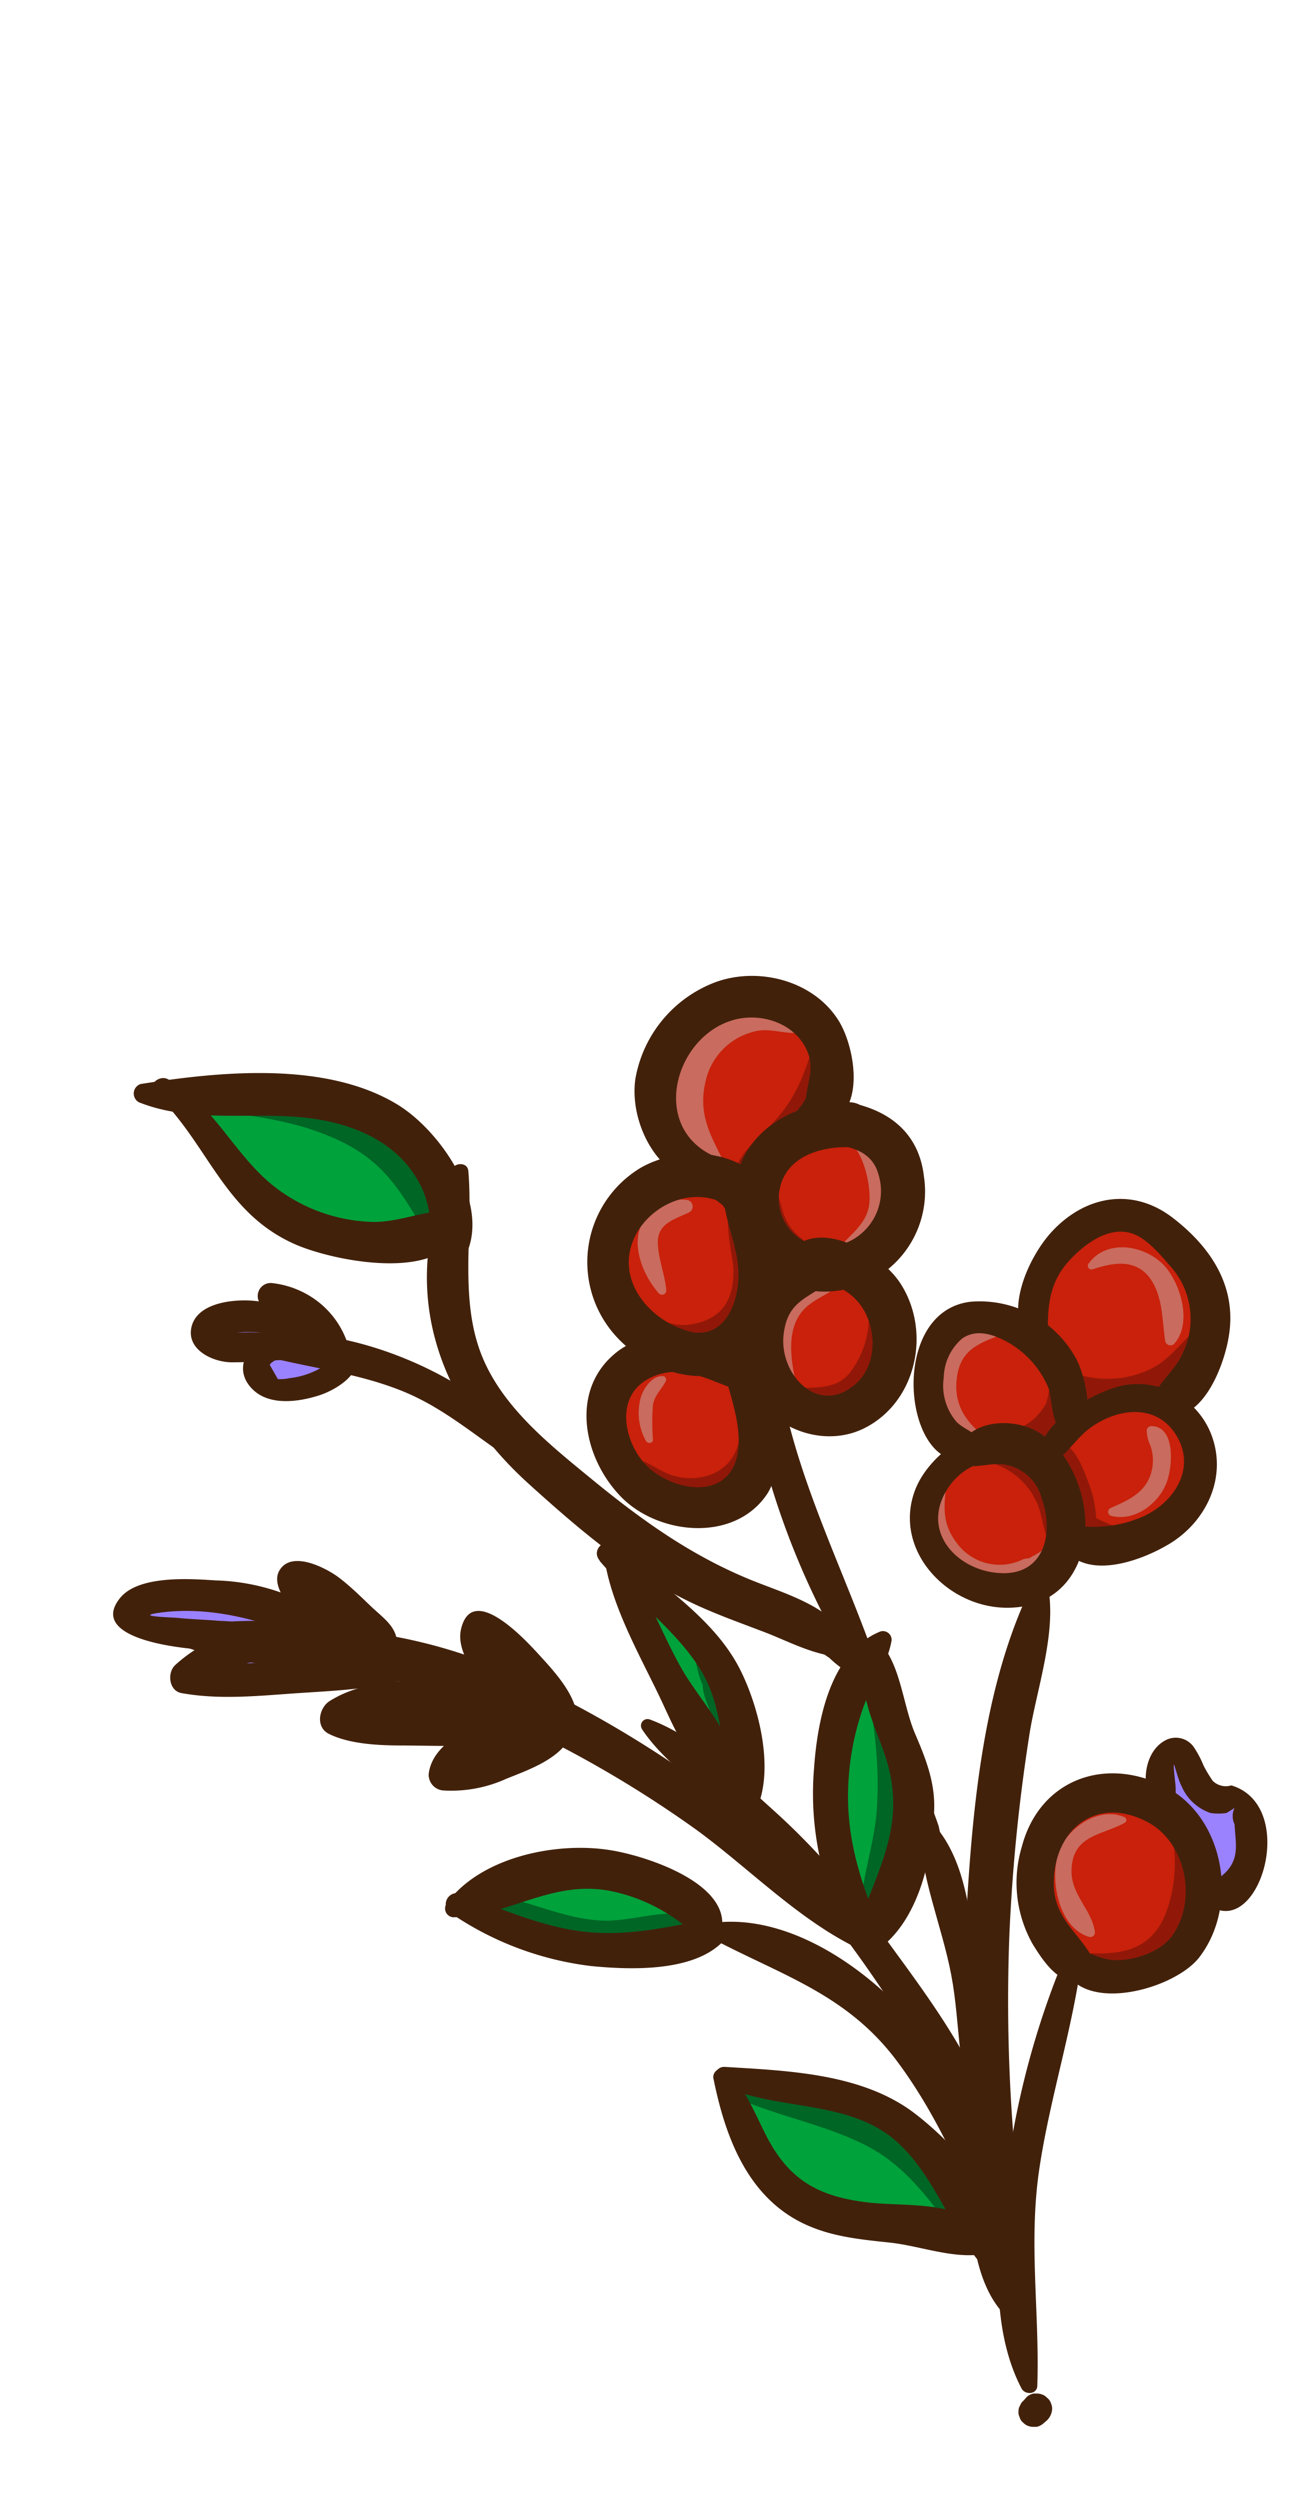 <svg xmlns="http://www.w3.org/2000/svg" viewBox="0 0 130 250"><defs><style>.cls-1{isolation:isolate;}.cls-2{fill:#c9210b;}.cls-3{fill:#9a82ff;}.cls-4{fill:#00a23b;}.cls-5{fill:#c96b5e;}.cls-6{fill:#911808;}.cls-7{fill:#006625;}.cls-8{fill:#42210b;}.cls-9{fill:none;mix-blend-mode:multiply;opacity:0.4;}</style></defs><g class="cls-1"><g id="Layer_2" data-name="Layer 2"><g id="Variación_B" data-name="Variación B"><g id="AssetsE4"><g id="TailE4"><path class="cls-2" d="M117.64,139.1c.29-1.11,1.37-2,1.82-3a10.11,10.11,0,0,0,.64-3.53c.1-2.11.13-4.62-1.22-6.39a6.76,6.76,0,0,0-2.48-1.91,1.9,1.9,0,0,0-.86-.46,5.19,5.19,0,0,0-1.23-1,5.42,5.42,0,0,0-6.32.81,1.17,1.17,0,0,0-1.49.14c-1.79,1.94-3.13,5.92-3,9.42a2.09,2.09,0,0,0-1.52.17,1.49,1.49,0,0,0-1.39-.72,1.62,1.62,0,0,0-2.33-.43,3.16,3.16,0,0,0-2,.16,2,2,0,0,0-1.15.82,3.54,3.54,0,0,0-.6.82h0c-2.45.9-2.87,5.83-.61,7.12l.08,0a6.33,6.33,0,0,0,2.12,2.4,4.62,4.62,0,0,0,.75.78c.11.08.23.15.35.22a9.74,9.74,0,0,0-2.4,1.36c-1.65,1.23-3.31,4.38-2.16,6.41a1.32,1.32,0,0,0,.16.25,2.56,2.56,0,0,0,.24.56,1.56,1.56,0,0,0-.11.26c-.35,1.08.39,2.65,1.56,2.67a7.1,7.1,0,0,0,1.28,1.23,4.5,4.5,0,0,0,2.93,2A3.14,3.14,0,0,0,101,159a4.61,4.61,0,0,0,3.56-1.92l.19-.1.11-.08a1.66,1.66,0,0,0,.71-1.28,4.78,4.78,0,0,0,.78-3,5.52,5.52,0,0,0-.65-2.43.13.13,0,0,1,0-.06c.39.84.8,1.67,1.25,2.49a1.35,1.35,0,0,0,.48.47,1.7,1.7,0,0,0,2.51.67,1.82,1.82,0,0,0,.46.06,1.82,1.82,0,0,0,2.86-.35,1.73,1.73,0,0,0,2-.89,2.06,2.06,0,0,0,1.79-.7,1.39,1.39,0,0,0,1.13-.83c2.06-1,1.81-4.33,1.28-6.2a6.24,6.24,0,0,0-3.37-4.17A2.33,2.33,0,0,0,117.64,139.1Zm-16.41,6.33a.85.85,0,0,0-.3-.47,3.13,3.13,0,0,0-1.11-.61,1.8,1.8,0,0,0,.19-.2,1.38,1.38,0,0,0,.6.1,1.66,1.66,0,0,0,2.36.65,1.53,1.53,0,0,0,1,.82,2,2,0,0,0,.11.56c.08.22.17.43.25.64A3.47,3.47,0,0,0,101.23,145.43Z"/><path class="cls-2" d="M119.64,189.63a5.59,5.59,0,0,0-.59-4.16,6.23,6.23,0,0,0-.24-.73c-1-2.6-5.88-7.91-8.73-4.87a2,2,0,0,0-1.59.65,1.33,1.33,0,0,0-1.58.1,6.56,6.56,0,0,0-2.38,6.57A7.83,7.83,0,0,0,105.8,193a1.41,1.41,0,0,0,.42,1.15l.31.33h0l.88.93a2.51,2.51,0,0,0,1.49,1.41,1.84,1.84,0,0,0,2.1-.46,7,7,0,0,0,3.94.28l.38,0c2.19-.24,4.32-2,3.63-4.23A4.79,4.79,0,0,0,119.64,189.63Z"/><path class="cls-2" d="M69.8,136.09a2,2,0,0,0-.5-.63,1.84,1.84,0,0,0,1.42,0,2,2,0,0,0,2.54-1.53.77.77,0,0,1,0-.15,2,2,0,0,0,.44-.43,2.2,2.2,0,0,0,1-.62c1.74-1.76,1.32-6.42.65-8.59a8.48,8.48,0,0,0-2-3.07,6.64,6.64,0,0,0-1.26-1.81c-1.38-1.34-3.32-2.18-5.12-1.12a4.16,4.16,0,0,0-1.16,1A5.72,5.72,0,0,0,62.46,123a5,5,0,0,0-1.13,3.33c0,2.9,1.74,5.19,3.56,7.27a1.92,1.92,0,0,0,1.34.66l0,.05a1.81,1.81,0,0,0,.48.67,4.9,4.9,0,0,0-1.26.51,1.86,1.86,0,0,0-1.71,1.43v0c-.14.17-.27.35-.4.53-3,.41-2.67,4.24-1.94,6.55.05.16.1.32.16.46a1.69,1.69,0,0,0,.6.75,8,8,0,0,0,2.66,3.2,3.14,3.14,0,0,0,2,.63,1.46,1.46,0,0,0,1.11.69,2,2,0,0,0,2.82.56,2,2,0,0,0,2.66-.33,4.07,4.07,0,0,0,.7-1.53,1.41,1.41,0,0,0,.47-.44,5.48,5.48,0,0,0,.8-2.27,2.31,2.31,0,0,0,.11-.47C76,142.08,74.14,135.06,69.8,136.09Z"/><path class="cls-2" d="M88.8,132.85a5.52,5.52,0,0,0-.07-.55,3.58,3.58,0,0,0-1.09-2.09,2.32,2.32,0,0,0-.26-.15,4.49,4.49,0,0,0-2.13-2.38,2.71,2.71,0,0,0-2.22.08l-.22-.14a1.34,1.34,0,0,0-1.43.06h0a3.77,3.77,0,0,0-.72.1c-2.52.65-3.51,3.41-3.37,5.92a2.57,2.57,0,0,0-.17,1,3.41,3.41,0,0,0,.47,1.49,9.24,9.24,0,0,0,1.21,2.71,1.64,1.64,0,0,0,1,.73,3.14,3.14,0,0,0,2.73,1.25,1.28,1.28,0,0,0,.49.27,2.09,2.09,0,0,0,.75.1,2.37,2.37,0,0,0,1.6-.65,1.64,1.64,0,0,0,.21-.24A1.62,1.62,0,0,0,86,140a7.09,7.09,0,0,0,2.08-3.2,8.54,8.54,0,0,0,.7-2.46.42.42,0,0,1,0-.1A2,2,0,0,0,88.8,132.85Z"/><path class="cls-2" d="M89.73,117.21q-.14-1.06-.33-2.13a1.78,1.78,0,0,0-2.64-1.38,1.85,1.85,0,0,0-3.06,0,2.81,2.81,0,0,0-.5,0,1.74,1.74,0,0,0-2.55-.31,1.14,1.14,0,0,0-.32,0,2,2,0,0,0,.37-.9,1.65,1.65,0,0,0,1-1c1.06-3,1.38-6.39-1-8.82a5.53,5.53,0,0,0-3-1.54,4.21,4.21,0,0,0-4.16-.91c-2-1-3.77,1.08-4.74,3.21a5.06,5.06,0,0,0-1.6,1.61,5.94,5.94,0,0,0-1,3.79,3.16,3.16,0,0,0,0,1.06v0a2,2,0,0,0,.06,1c.06.19.14.38.2.58a15.63,15.63,0,0,0,2,4.33,1.51,1.51,0,0,0,1.86.73l.5.55a2.19,2.19,0,0,0,.9.6,5.5,5.5,0,0,0,.57.36,1.7,1.7,0,0,0,1.57,0,1.69,1.69,0,0,0,.55,0,2,2,0,0,0,1.48-.06V118c0,.17,0,.33.07.5a1.24,1.24,0,0,0,0,1.17c.21.43.42.86.64,1.29a23.44,23.44,0,0,0,1.57,3.18,1.29,1.29,0,0,0,.87.64c.07.07.12.15.2.22a.92.92,0,0,0,.21.13l.2.13h0a1.39,1.39,0,0,0,1.44-.15,2,2,0,0,0,1.5.33,1.49,1.49,0,0,0,2.27.68,1.55,1.55,0,0,0,1.75-1.43.19.19,0,0,1,0-.08,1.59,1.59,0,0,0,2-1.44c0-.33.07-.65.09-1a1.49,1.49,0,0,0,.78-.55C90.64,120.3,90.13,118.77,89.73,117.21Z"/><path class="cls-3" d="M34.43,135.17a2.75,2.75,0,0,0-.75-1.32,6.13,6.13,0,0,0-1.09-1.07.5.5,0,0,0-.24-.1,8,8,0,0,0-1.11-1.28,6,6,0,0,0-1.31-1.05,1.84,1.84,0,0,0-1.1-.07c-.16,0-.21.19-.17.3.09.31,0,.6.29.91a5.4,5.4,0,0,0,.9.81,9,9,0,0,0,1,1.4c.37.45.74,1,1.17,1.45l-.07,0a1.1,1.1,0,0,0-.88.18,1,1,0,0,0-.56,0,1,1,0,0,0-1.25-.12l-.08,0a1.4,1.4,0,0,0,.13-2.54,10.24,10.24,0,0,0-6.19-.53l-.14,0-.33,0a1,1,0,0,0-.78,1.53,1.33,1.33,0,0,0,1.35,1.2c1.37.06,2.75.08,4.12.07a3.89,3.89,0,0,1,.44.16l-.1.06a1.07,1.07,0,0,0-1.21.8l-.07.05c-.61.73-.34,2.42.76,2.58a1.32,1.32,0,0,0,1.58.41,1.2,1.2,0,0,0,1.48-.29,1.44,1.44,0,0,0,.78-.27,1.26,1.26,0,0,0,1.46-.58v0a1.66,1.66,0,0,0,.67-.35,1.44,1.44,0,0,0,.49-.26l.1-.07a1.11,1.11,0,0,0,.22-1.31A.57.57,0,0,0,34.43,135.17Z"/><path class="cls-3" d="M35.5,164.58a28.13,28.13,0,0,0-3.74-.31,7.34,7.34,0,0,0-1.89-.09,1.72,1.72,0,0,0,.86-.53,1.4,1.4,0,0,0,.4-1.28,1.79,1.79,0,0,0-1.44-1.58c-1.52-.49-15.44-2.73-14.8.47,0,.11,0,.23.07.35a1,1,0,0,0,.74.74,18.85,18.85,0,0,0,5.2.4h0a.59.59,0,0,0,.3.13c1.65.59,4,1.35,5.76,1a.63.63,0,0,0,.29-.16c.45.13.9.25,1.35.41a2.27,2.27,0,0,0,.56.13c-1.14.14-2.27.39-3.22.52a12.83,12.83,0,0,0-5.55,1.89c-.81.63,0,1.68.85,1.57,2.08-.29,4.13-.79,6.23-1,1.59-.13,3.5.06,4.92-.7h.11a9.34,9.34,0,0,0,3.11-.4C36.43,165.87,36.47,164.62,35.5,164.58Z"/><path class="cls-3" d="M36,161.86a28.87,28.87,0,0,0-2.35-1.77,4.69,4.69,0,0,0-1.44-.94,4.06,4.06,0,0,0-.36-.26c-.51-.56-1.11-1-1.79-.61a.17.17,0,0,0,0,.13,1.8,1.8,0,0,0,.19.79.49.49,0,0,0,.2.34,1.71,1.71,0,0,1,.25.22l0,0c.48.52,1,1,1.45,1.55a10.34,10.34,0,0,0,3,2.48.29.29,0,0,0,.29,0c.65.51,2.34,1.77,2.53.85C38.19,163.53,36.73,162.51,36,161.86Z"/><path class="cls-3" d="M52.11,170.28c-2.37-1.45-5.38-.6-8-.3-2.44.28-5.56.1-7.6,1.59-.72-.18-.73-.32-1.58,0a.26.26,0,0,0-.1.4c1.3,1.58,3.4,1.39,5.28,1.29a38.64,38.64,0,0,0,7.78-1.2.47.47,0,0,0,.25-.18,4.63,4.63,0,0,1,.62.06,3.76,3.76,0,0,0,2-.06.21.21,0,0,0,.13-.09h.69A.82.82,0,0,0,52.11,170.28Z"/><path class="cls-3" d="M52,167.15c-.81-1.08-1.75-2.08-2.64-3.08a.51.51,0,0,0-.25-.43l-.34-.21a.62.62,0,0,0-.82.92c1.72,2.41,3,5.26,5.55,7,.19.13.52,0,.46-.27s-.1-.33-.15-.5c.06.06.11.13.18.19a.34.34,0,0,0,.55-.24C54.62,168.93,53.28,167.81,52,167.15Z"/><path class="cls-3" d="M55.5,173.61c.74-.65,0-1.59-.81-1.51a9.46,9.46,0,0,0-3.9,1.28.79.79,0,0,0-.38.47l-.33.16-.48.12a.71.71,0,0,0-.86-.13c-.41.27-.79.55-1.17.84-.1,0-.21.09-.31.15a.8.8,0,0,0-.33.33l-.5.11a.54.54,0,0,0-.44.71.42.42,0,0,0-.11.18l-.9.44a.61.61,0,0,0,.54,1.09l2.72-1.19c1-.35,2.08-.77,3.1-1.2A9.79,9.79,0,0,0,55.5,173.61Z"/><path class="cls-3" d="M125.05,184.91c0-.79-.1-1.57-.2-2.34-.07-.56-.15-1.12-.26-1.69a1.21,1.21,0,0,0-2.21-.31l-.12-.06a1.18,1.18,0,0,0-.46,0A1,1,0,0,0,121,180a9.09,9.09,0,0,0-.75-1.26,1.16,1.16,0,0,0-1.09-.47,4.69,4.69,0,0,1-.31-1,.66.66,0,0,0-.48-.52c0-.11,0-.22,0-.33,0-.67-1.07-1-1.25-.25a5.56,5.56,0,0,0-.14,1.55.91.91,0,0,0-.48.84,6.31,6.31,0,0,0,.9,3.13,1,1,0,0,0,1,.51.78.78,0,0,0,.48.27h0a1.17,1.17,0,0,0,1,.48c0,.19.11.38.17.57a1.06,1.06,0,0,0,.18.35,1.61,1.61,0,0,0,0,.38c0,.1,0,.18.06.27a1.38,1.38,0,0,0-.41.93,1.76,1.76,0,0,0,.75,1.58,1.79,1.79,0,0,0-.12.24,3.2,3.2,0,0,0-.15,1.23,1.19,1.19,0,0,0,.39.84.86.86,0,0,0,.13.14h0a1.34,1.34,0,0,0,.31.17l0,0a1.63,1.63,0,0,0,.3.07h.32l.12,0a1.26,1.26,0,0,0,1-.77A1.1,1.1,0,0,0,124,188c0-.12,0-.24.05-.36a1.42,1.42,0,0,0,.87-1.13c0-.39,0-.77.06-1.15A1.16,1.16,0,0,0,125.05,184.91Z"/><path class="cls-4" d="M73.66,171.9A12.68,12.68,0,0,0,71.83,168c-1.36-2.55-3.21-5.37-5.48-6.7a.53.53,0,0,0-.23-.06c-.49-.83-1-1.65-1.43-2.45a.77.77,0,0,0-1.37.71c.6,1.22,1.2,2.49,1.8,3.76.22.48.44,1,.68,1.43A53.28,53.28,0,0,0,70,172.07c.33.58.68,1.15,1,1.71.69,2.36,1.32,4.74,2.75,6.62a.5.5,0,0,0,.84-.15C75.41,177.56,74.72,174.57,73.66,171.9Z"/><path class="cls-4" d="M87.83,169.41a5.11,5.11,0,0,0-.46-2.17.28.28,0,0,0-.43-.1,4.57,4.57,0,0,0-.66.66.48.48,0,0,0-.27.32c-1.57,2.14-2,5.57-2.09,8.33a14.81,14.81,0,0,0-.19,4.5c0,1.54-.22,3.8.69,5.18a23.51,23.51,0,0,0,1.32,5.64,1,1,0,0,0,1.87-.14,1.13,1.13,0,0,0,.58-.49,11.71,11.71,0,0,0,1.42-5s0,0,0-.05C92.25,182.33,90.38,173.8,87.83,169.41Z"/><path class="cls-4" d="M96.87,221.22a6.84,6.84,0,0,0-2-2.37,42.38,42.38,0,0,0-4.07-4.61A5.11,5.11,0,0,0,87.38,211c-3.41-1.27-7.37-1.34-10.89-2.47a1.35,1.35,0,0,0-1.53.42,9.75,9.75,0,0,0-1.14-.67,1,1,0,0,0-1.26,1.59c4,4.67,7.44,15.22,15,11.57a16.37,16.37,0,0,0,3.08,1.14,1.47,1.47,0,0,0,.72,0c.78.4,1.56.81,2.36,1.18a1.55,1.55,0,0,0,1.41,0C96.3,224.17,97.59,222.49,96.87,221.22Z"/><path class="cls-4" d="M69.57,190.92c-4.22-2.46-7.49-4.35-12-3.56a1.42,1.42,0,0,0-1.45-.65,10.43,10.43,0,0,0-5.68,2.35,1.67,1.67,0,0,0-.46.6,1.05,1.05,0,0,0-.25.3,8,8,0,0,1-1.13-.4.92.92,0,0,0-1,1.56c1.52,1.22,3.38,1.17,5.12,1.63l1.83.8a1.19,1.19,0,0,0,1.06,0c1,.33,2,.66,3.06,1a1.05,1.05,0,0,0,.89-.14,28.23,28.23,0,0,0,4.31,0,1.35,1.35,0,0,0,.82-.35,20.77,20.77,0,0,0,4.21-.22A1.52,1.52,0,0,0,69.57,190.92Z"/><path class="cls-4" d="M40.92,115.33a13.88,13.88,0,0,0-6.29-4.66c-2.57-.9-7.05-1.93-9.91-.73a3,3,0,0,0-1.21.2,1.89,1.89,0,0,1-1.71-.46,1,1,0,0,0-1.14-.35l0,0a1,1,0,0,0-1.32.31l-.12.19a.94.94,0,0,0,.12,1.14l.12.13a.72.72,0,0,0,.34.21A6.78,6.78,0,0,0,21.4,114l.08.13a29.37,29.37,0,0,0,6.43,6.31l.05.06h0l.8.71c.32.26.66.5,1,.74a17.31,17.31,0,0,0,3.11,2,1.3,1.3,0,0,0,1.9-1.1,1.43,1.43,0,0,0,.29,0l.43.63a1.62,1.62,0,0,0,2.55.13,1.8,1.8,0,0,0,1.23-.36,1.55,1.55,0,0,0,1.06,0,1.65,1.65,0,0,0,2.11.09,1.59,1.59,0,0,0,2-1.61A8.53,8.53,0,0,0,40.92,115.33Z"/><path class="cls-5" d="M80.78,101.81a1.5,1.5,0,0,0-.81-1.26,7.38,7.38,0,0,0-4.86-.44c-1.31-.44-2.86.43-4.13,1.61-4.21.75-6.23,6-5.6,9.82.45,2.73,2.64,6.89,5.84,6.65a2.2,2.2,0,0,0,.63.12,5.18,5.18,0,0,0,.82.22c.39.07.6-.37.48-.68-1.36-3.51-3.55-5.73-2.5-9.86a6.55,6.55,0,0,1,4.52-4.74c1.79-.61,3.21.26,5,0a.9.9,0,0,0,.69-.86C80.82,102.23,80.8,102,80.78,101.81Z"/><path class="cls-5" d="M68.72,120a4.42,4.42,0,0,0-4.78,3.18c-.5,2.11.62,4.62,2,6.17a.43.43,0,0,0,.74-.34c-.15-1.54-.75-3-.84-4.55-.13-2.1,1.58-2.47,3.13-3.22A.66.66,0,0,0,68.72,120Z"/><path class="cls-5" d="M66.37,137.62c-1.07-.07-1.89,1.12-2.2,2a5.75,5.75,0,0,0,.47,4.48c.15.3.69.28.71-.12a21.78,21.78,0,0,1,0-3.52c.2-1,.88-1.52,1.3-2.37A.37.37,0,0,0,66.37,137.62Z"/><path class="cls-5" d="M85.81,113.53a.52.52,0,0,0-.6.86c1.38,1.26,2.11,4.8,1.7,6.49s-2,2.77-3.11,4.07a.7.7,0,0,0,.24,1.16c2.83,1.08,5-1.8,5.54-4.28A7.72,7.72,0,0,0,85.81,113.53Z"/><path class="cls-5" d="M84.14,127.61c-2.33-1.16-5.56,1.28-6.58,3.32-1.55,3.14-.53,7.44,1.83,9.85a.42.42,0,0,0,.74-.34c-.52-2.48-1.51-5.62-.55-8.09s3.21-2.49,4.72-4.19A.36.36,0,0,0,84.14,127.61Z"/><path class="cls-5" d="M116.27,126.32c-2-1.86-5.59-2.36-7.33.05a.37.37,0,0,0,.44.56c2-.67,4.29-1.08,5.74.95,1.26,1.78,1.18,4.17,1.49,6.24a.54.54,0,0,0,.86.31C119.41,132.36,118.13,128.09,116.27,126.32Z"/><path class="cls-5" d="M99.71,132.86c-3.11-2.06-5.87,2.2-6.18,4.85-.35,2.93,1.48,8.31,5.17,7.79A.83.83,0,0,0,99,144c-2.08-1.47-3.52-3.24-3.27-5.95s1.75-3.53,3.94-4.36A.49.49,0,0,0,99.71,132.86Z"/><path class="cls-5" d="M106.33,153.93c-1.07-.29-1.6.88-2.39,1.37-.32.19-.67.38-1,.55a1.46,1.46,0,0,0-.66.14,5.31,5.31,0,0,1-6.4-1.51c-1.52-1.91-1.48-3.5-1.19-5.78a.55.55,0,0,0-.77-.53c-3.06,1.82-1.24,6.61.49,8.75,2.1,2.59,7,3.47,9.55,1.12a1.12,1.12,0,0,0,.4-1,3.58,3.58,0,0,0,.85-.43,3.35,3.35,0,0,0,1.42-2.19A.46.46,0,0,0,106.33,153.93Z"/><path class="cls-5" d="M115.26,142.62a.48.48,0,0,0-.5.41,3.81,3.81,0,0,0,.38,1.57,4.5,4.5,0,0,1,0,2.9c-.66,1.89-2.3,2.55-4,3.32a.42.42,0,0,0,0,.76c2.26.63,4.63-1.05,5.51-3.07C117.35,147,117.75,142.68,115.26,142.62Z"/><path class="cls-5" d="M112.54,181.73c-2.54-1.11-5.73,1.05-6.58,3.47-.94,2.67-.06,7.55,3,8.49a.46.46,0,0,0,.61-.51c-.33-2.28-2.47-3.72-2.33-6.3.17-3.39,3.08-3.34,5.32-4.59A.31.31,0,0,0,112.54,181.73Z"/><path class="cls-6" d="M75.36,120.75a1.25,1.25,0,0,0-1.52-.83c-1.89.36-.5,5.67-.45,6.8.11,2.72-.71,4.79-3.45,5.56-3,.83-4.19-.83-6.75-1.37a.49.49,0,0,0-.48.69c1.91,3.76,7.32,4.07,10.51,1.9C77,130.9,76.43,124.64,75.36,120.75Z"/><path class="cls-6" d="M82.68,106.31a.27.27,0,0,0-.16-.17,4.68,4.68,0,0,0-.37-1.86.36.36,0,0,0-.67,0c-1,3.19-1.79,5.49-4.11,8-.24.26-.49.51-.75.77a7.54,7.54,0,0,0-1.29,1.3,7.66,7.66,0,0,0-1.91,3c-.09.32.22.76.57.63,0,.15,0,.31,0,.47,0,.9,1.41,1,1.38.08a4.25,4.25,0,0,1,.24-1.69,24.74,24.74,0,0,0,3-3.06,13,13,0,0,0,2.53-1.93C82.35,110.5,83.26,108.12,82.68,106.31Z"/><path class="cls-6" d="M81.93,126c-.41-1.43-2-2.1-2.83-3.28-1.07-1.51-1-3.22-1.74-4.83a.46.46,0,0,0-.79-.07c-1.07,1.66-.36,4.17.56,5.74s2.67,3.65,4.56,2.89A.44.44,0,0,0,81.93,126Z"/><path class="cls-6" d="M88.28,129.32a.59.59,0,0,0-1,.18c-.46,1.17-.21,2.49-.45,3.72a9.31,9.31,0,0,1-1.79,4.08c-1.89,2.29-4.79.92-7.08,2a.65.65,0,0,0-.34.69c1.15,3.43,7.55,1.43,9.21-.63C88.63,137.15,90.62,131.78,88.28,129.32Z"/><path class="cls-6" d="M75.25,138.67a.42.42,0,0,0-.72.11c-.76,3,.52,6.7-3,8.53a6,6,0,0,1-5.38-.26c-1.12-.56-1.81-1.18-3.11-1.11a.39.39,0,0,0-.32.44c.51,4.1,7.53,4.34,10.24,2.64C76.09,147.08,77.37,141.69,75.25,138.67Z"/><path class="cls-6" d="M112.6,153.23c-1-.62-2-.94-2.9-1.41a11,11,0,0,0-.81-3.64c-.41-1.11-1.42-4-3-3.84a.36.36,0,0,0-.22.11.41.41,0,0,0-.3.49c0,.06,0,.11,0,.16l-.14-.14a.22.22,0,0,0-.35.1,6,6,0,0,0,.36,3.39c-.14-.21-.27-.41-.41-.59A7.12,7.12,0,0,0,99.12,145a.63.63,0,0,0-.09,1.26,7.16,7.16,0,0,1,4.56,3.65c.82,1.52.71,3.3,1.61,4.75a.54.54,0,0,0,.91.07,3.76,3.76,0,0,0,.57-2,1.9,1.9,0,0,0,.44.54l.24.18a4.25,4.25,0,0,0,.47.48,2.29,2.29,0,0,0,2.16.67,1.24,1.24,0,0,0,.5-.37,3,3,0,0,0,2-.2A.45.45,0,0,0,112.6,153.23Z"/><path class="cls-6" d="M120.51,133a.32.32,0,0,0-.51-.28c-1.7,1.33-2.76,3.12-4.75,4.14a10,10,0,0,1-8.06.35.61.61,0,0,0-.82.43.65.65,0,0,0-1.21.26,21.56,21.56,0,0,1-.44,2.4,6.58,6.58,0,0,1-1.32,1.67,10.87,10.87,0,0,1-2.94,1.59.33.33,0,0,0,0,.59,3,3,0,0,0,1.87.13l.19.08h0c.55.14.61.74,1.16.88a1.13,1.13,0,0,0,1-.25,2.17,2.17,0,0,0,.83-.65,3.91,3.91,0,0,0,1.51-2.49.69.69,0,0,0-.55-.75.9.9,0,0,0-.28-.27c.08-.42.15-.84.19-1.26a4.58,4.58,0,0,0,.1-1.36.68.68,0,0,0,.29.23c.22.09.45.16.68.24a1,1,0,0,0-.15.4l-.18.7a.78.78,0,0,0,.75,1l0,.23a.76.76,0,0,0,1.37.25,4.32,4.32,0,0,0,.44-.84,24.53,24.53,0,0,1,3.31-.56,1,1,0,0,0,.62-.07,5.1,5.1,0,0,1,.59-.2c.24.29.29.55.77.73,1,.4,1.79-.36,2.29-1.18a1,1,0,0,0,.13-.34,9.64,9.64,0,0,0,.6-1,5.86,5.86,0,0,0,.89-1.4.44.44,0,0,0,0-.25A5.2,5.2,0,0,0,120.51,133Z"/><path class="cls-6" d="M120,187c.28-2.6-.21-5.06-2.34-6a.48.48,0,0,0-.64.4c0,1.54.52,3,.55,4.53a14.69,14.69,0,0,1-.81,5.17c-1.6,4.4-5.16,4.43-9.09,4.17-.39,0-.76.51-.43.82,1.85,1.71,4.44,1.65,6.68.67,2,.44,3.79-1.39,4.77-3A10.93,10.93,0,0,0,120,187Z"/><path class="cls-7" d="M90.59,177.64h0a.87.87,0,0,0-.75-.66,53.81,53.81,0,0,0-1.79-8.4c-.25-.85-1.56-.6-1.36.28a41,41,0,0,1,1.08,11.84c-.23,4-1.92,8-1.66,11.95,0,.44.6.45.83.18A14.66,14.66,0,0,0,90,184.31C91.17,182.46,91.05,179.4,90.59,177.64Z"/><path class="cls-7" d="M98.34,223.29a25.92,25.92,0,0,0-6-7.57,1,1,0,0,0-.11-1.44,17.15,17.15,0,0,0-3.79-2.46c-1.92-1.45-4-2.89-6.22-3.1a1.53,1.53,0,0,0-1.52.81,29.32,29.32,0,0,0-7-1.07.63.63,0,0,0-.25,1.22c4.16,1.9,8.73,2.69,12.86,4.7,4.66,2.25,7,6.19,10.11,10C97.06,225.65,99,224.55,98.34,223.29Z"/><path class="cls-7" d="M70.25,191.84c-2.94-1.29-6.81.37-10,.23-4.25-.18-8-2.41-12.06-2.68a.6.6,0,0,0-.49,1c2.47,3,7.56,3.89,11.23,4.31,3.41.39,9.32,1.07,11.62-2A.56.56,0,0,0,70.25,191.84Z"/><path class="cls-7" d="M73.92,174.9c-.22-1.23-.45-2.45-.71-3.67-.31-1.51-.56-3.18-1.76-4.23a.22.22,0,0,0-.11-.05l-.63-1.7a.52.52,0,0,0-.91-.13,1.28,1.28,0,0,0-.11.27c-.2-.37-.41-.75-.6-1.13-.08-.15-.33,0-.25.1.29.59.55,1.2.8,1.83a9.21,9.21,0,0,0,.69,2.34c0,1.09.73,2.41,1.07,3.5.07.26.13.53.19.79.31,1.43.56,2.84.76,4.18a.21.21,0,0,0,.22.19c.08.44.18.87.24,1.3.18,1.11,1.82.69,1.68-.39S74.15,176,73.92,174.9Z"/><path class="cls-7" d="M43.73,120l0-.14c-.7-2.83-2.82-5.11-5.58-6.8a8.11,8.11,0,0,0-3.43-1.69c-5.11-2-11.14-2.43-14.84-1.1-.4.14-.26.76.13.79,4.75.39,9.41.92,13.8,2.94s6.16,4.87,8.46,8.8a.91.91,0,0,0,1.7-.41A8.52,8.52,0,0,0,43.73,120Z"/><path class="cls-8" d="M102.73,239.74l-.31.35a1.12,1.12,0,0,0-.33.47,1,1,0,0,0-.16.57,1.05,1.05,0,0,0,.1.58,1.08,1.08,0,0,0,.28.5l.29.25a1.45,1.45,0,0,0,.75.24l.4,0a1.48,1.48,0,0,0,.68-.35l.36-.31a1.72,1.72,0,0,0,.5-1.06,1.23,1.23,0,0,0-.1-.6,1.12,1.12,0,0,0-.3-.5l-.29-.26a1.59,1.59,0,0,0-.76-.25l-.41,0a1.51,1.51,0,0,0-.7.36Z"/><path class="cls-8" d="M106.42,196a84.78,84.78,0,0,0-5.76,22c-.89,6.61-1.62,14.75,1.57,20.86.36.68,1.55.61,1.58-.26.24-7.21-.86-14.09.15-21.34,1-7,3.25-13.85,4.24-20.89.15-1.06-1.38-1.33-1.78-.41Z"/><path class="cls-8" d="M103.66,157.79c-5.61,10.82-6.5,24.81-7.12,36.8a162.69,162.69,0,0,0,.2,20.83c.38,4.92.13,11.78,3.47,15.71a1.13,1.13,0,0,0,1.89-.34c2-5.1-.3-11.95-.69-17.31a172.63,172.63,0,0,1-.4-19.83,178.32,178.32,0,0,1,2-20.11c.72-4.72,3-10.83,1.7-15.62a.56.56,0,0,0-1.07-.13Z"/><path class="cls-8" d="M64.29,173c2.37,3.49,6.31,6,9.42,8.83A76.05,76.05,0,0,1,84,193a129.22,129.22,0,0,1,8.6,12.91c2.51,4.42,3.88,9.31,6.24,13.77a.77.77,0,0,0,1.46-.24c.84-9.59-7.29-19.43-12.53-26.75a71.12,71.12,0,0,0-10.53-11.8c-3.63-3.26-7.6-7.23-12.23-8.94a.66.66,0,0,0-.75,1Z"/><path class="cls-8" d="M71.29,193.88c7,3.7,13.48,5.56,18.48,12.25,4.57,6.12,7.17,13,10.34,19.86a1,1,0,0,0,2-.35c.79-8.23-5.41-17-10.46-23.11C87,197,79.06,191.35,71.45,192.29c-.9.11-.81,1.24-.16,1.59Z"/><path class="cls-8" d="M71.4,207.87c1.15,5.7,3.31,11.64,8.81,14.4,2.78,1.39,5.76,1.68,8.8,2s6.27,1.63,9.35,1.17a1.11,1.11,0,0,0,.79-1.57c-2.35-4-8.43-3.12-12.46-3.63-4.86-.61-7.75-2.27-10-6.64-1.17-2.29-2-4.51-3.82-6.43a.85.85,0,0,0-1.48.68Z"/><path class="cls-8" d="M72.07,208.48c5.63,2.72,12.94,1.36,17.78,5.8,4.18,3.83,5.56,9.83,9.61,13.43.66.59,1.7-.06,1.76-.83.49-5.7-5.44-12.3-9.71-15.55-5.27-4-12.68-4.24-19-4.63a.93.93,0,0,0-.41,1.78Z"/><path class="cls-8" d="M72.22,193c.9-4.73-7.8-7.49-11.32-8-5.4-.81-12.85.76-16.2,5.36a.88.88,0,0,0,.63,1.38c5.58-.07,9.9-3.82,15.86-2.61a17.3,17.3,0,0,1,6.72,3c1.6,1.15,1.87,1.69,3.75,1.47a.69.69,0,0,0,.56-.59Z"/><path class="cls-8" d="M45.17,191.37a31.56,31.56,0,0,0,14,5.25c3.93.38,10.09.6,13.1-2.37a1.37,1.37,0,0,0-1.17-2.35c-4.2.8-8.3,1.78-12.63,1.28s-8.3-2.3-12.3-3.77a1.12,1.12,0,0,0-1,2Z"/><path class="cls-8" d="M106.22,195.91c1.15,5.86,11.25,3.19,13.82-.19,4-5.23,2.49-13.95-3.36-17-6.05-3.16-12.67-.76-14.43,6a12.47,12.47,0,0,0,1.13,9.76c1.32,2.12,3,4.51,5.67,3.46a1.2,1.2,0,0,0,.55-1.59c-1.35-3-4.2-4.31-4.14-8.12.08-5.43,4.39-8.68,9.4-6,3.78,2,5,7.7,2.48,11.31-1.09,1.59-3.61,2.45-5.45,2.49s-3-1-4.65-1.16a1,1,0,0,0-1,1.12Z"/><path class="cls-8" d="M117.42,181a7.58,7.58,0,0,0,.17-2.94c-.35-3.34.09-.49.65.55a4.83,4.83,0,0,0,2.9,2.7,5.33,5.33,0,0,0,1.6,0q.42-.24.81-.51a1.89,1.89,0,0,0,0,1.64c.09,1.86.56,3.44-1,4.91-.93.87-1.34.78-1.93,1.93a1.09,1.09,0,0,0,.4,1.27c5,3.45,9-9.95,2.21-12a1.87,1.87,0,0,1-1.86-.45,13.2,13.2,0,0,1-.92-1.53,10,10,0,0,0-1-1.88,2.2,2.2,0,0,0-2.87-.62c-2.44,1.34-2.49,5.67-.54,7.3a.86.86,0,0,0,1.31-.39Z"/><path class="cls-8" d="M73.79,178.37c.58-3.75-3.56-8.06-5.4-11.19-2.3-3.92-3.87-8.8-6.87-12.22a.62.62,0,0,0-1.08.48c.55,4.71,3.38,9.72,5.45,14,1.54,3.17,3.57,8.68,7.46,9.29a.41.41,0,0,0,.44-.34Z"/><path class="cls-8" d="M60,156.09c3.13,3.69,7.37,6.6,10,10.72,2.74,4.35,2,9.1,3.4,13.8a1.25,1.25,0,0,0,2.38.16c1.67-3.94.21-9.9-1.63-13.64-2.62-5.34-8.17-8.6-12.37-12.55-1.06-1-2.74.35-1.75,1.51Z"/><path class="cls-8" d="M88.48,193.73c-2.32-5.17-4-10.22-3.54-16a26.37,26.37,0,0,1,1.51-7.13c.9-2.37,2.34-4.05,2.78-6.56A.87.87,0,0,0,88,163.2c-4.89,2.08-6.19,8.78-6.53,13.6a30.29,30.29,0,0,0,4.31,18.32,1.51,1.51,0,0,0,2.69-1.39Z"/><path class="cls-8" d="M87.56,164.63c-2.74,3.3.22,8.11,1.23,11.63,1.91,6.61-1.18,11-3.13,17-.37,1.11,1,2.55,2.09,1.79,4.18-2.87,5.57-9.22,5.74-14.05.1-2.77-.85-5.14-1.92-7.64-1.14-2.68-1.4-6.41-3.17-8.69a.54.54,0,0,0-.84,0Z"/><path class="cls-8" d="M87,192.72c-4-5.06-10-9.12-15.07-13.08A109.76,109.76,0,0,0,54.62,169a51.86,51.86,0,0,0-16.82-5.62c-5.94-.84-12.59-2-18.51-.69a1.16,1.16,0,0,0-.17,2.22c5.23,1.77,11,1.71,16.41,2.44,7,.94,13,3.35,19.27,6.62a113.39,113.39,0,0,1,15,9.1c5.21,3.83,10,8.78,15.8,11.66,1.2.6,2-1.11,1.35-2Z"/><path class="cls-8" d="M39,164.47c-1.51-1.16-3.32-1.79-4.89-2.87a13.54,13.54,0,0,1-2-1.72,11.42,11.42,0,0,1-.8-.9,4.83,4.83,0,0,1-.43-.58c-.26-.64-.55-.48-.87.47a20.65,20.65,0,0,0,2.27,1.41c.77.61,1.49,1.31,2.22,2,1.22,1.11,2.57,2.92,4.35,2.9a.84.84,0,0,0,.89-1c-.13-1.55-1.41-2.4-2.48-3.41s-2.15-2.1-3.34-3S29.26,155,28,157c-1.12,1.73,1.61,4.47,2.74,5.5a14.17,14.17,0,0,0,7.59,3.8,1,1,0,0,0,.67-1.82Z"/><path class="cls-8" d="M33.58,162.16a21.26,21.26,0,0,0-12-4.11c-2.5-.16-7.71-.55-9.57,1.77-4.22,5.24,12.26,5.75,14.48,5a.89.89,0,0,0,.15-1.53A10,10,0,0,0,22,162.1c-1.39-.12-2.8-.16-4.19-.3-.67-.06-4.54-.15-1.82-.52,5.39-.74,11.27.95,16,3.35a1.48,1.48,0,0,0,1.63-2.47Z"/><path class="cls-8" d="M31.17,163.08a14.9,14.9,0,0,0-13.63,3.43c-.83.76-.65,2.58.62,2.81,3.61.65,7.24.32,10.88.06,4.11-.3,8.66-.38,12.56-1.75,1.36-.48,1.49-2.64-.2-2.72-7.52-.38-15.11,2.41-22.66,1.17L19.8,169c3.3-3.13,7-3,11.2-3.53,1.15-.14,1.34-2.08.17-2.35Z"/><path class="cls-8" d="M50.58,168.92c-5.33-.7-12.72-1.86-17.58,1.19-1.1.69-1.45,2.62-.08,3.29,2,1,4.84,1.15,7.12,1.16,5,0,11.44.52,16-2a.77.77,0,0,0-.24-1.46c-4-.72-8.25.13-12.27.25-2.64.08-5.81-.37-8.26.76l1.12.59a7.12,7.12,0,0,0-.75-1.85l-.74,2.59c4-2.55,11-1.31,15.6-1.16,2.2.08,2.25-3.09.13-3.37Z"/><path class="cls-8" d="M54.39,171.62c-1.58-1.78-4.67-.18-6.39.68-2.12,1.06-4.8,2.55-5.1,5.12a1.58,1.58,0,0,0,1.48,1.64,13.35,13.35,0,0,0,6.31-1.18c2.05-.82,5-1.86,6.18-3.83.35-.59.09-1.55-.71-1.56-1.95,0-3.73,1.19-5.51,1.89-1,.42-2.11.84-3.17,1.24-.57.21-2,1-2.66.94L46,177.91c.14-2,9.79-4.7,8.39-6.29Z"/><path class="cls-8" d="M52.3,168.5c-.37-.42-3.57-4.51-3.21-4.8l-1.1.39c-.68-.08.36.49.63.75s.77.77,1.14,1.18c.74.81,1.43,1.67,2.09,2.54,1,1.32,2.26,3.89,4,4.38,1.54.44,2.07-1.06,1.7-2.27-.59-1.93-2.37-3.84-3.71-5.3s-6.6-7.13-7.7-2.45c-.36,1.54.52,3.25,1.41,4.45a5.43,5.43,0,0,0,4.09,2.37.77.77,0,0,0,.68-1.24Z"/><path class="cls-8" d="M103,144.07c-3.94-3.17-9.89,1-11.4,4.89-2.28,5.91,3,11.64,8.89,11.82,7,.21,9.47-6.43,7.45-12.21-.94-2.69-2.71-5.19-5.6-6-2.6-.7-6,0-6.61,3a.88.88,0,0,0,.78,1c1.37.23,2.68-.3,4-.11a4.61,4.61,0,0,1,3.76,3.46c1.21,3.42.25,7.64-4.18,7.4-4.13-.21-7.76-3.88-5.52-8,1.65-3,4.62-3.61,7.77-3.6a.91.91,0,0,0,.61-1.64Z"/><path class="cls-8" d="M104.63,146.62c1.79-.57,2.78-2.48,4.23-3.63,2.8-2.21,7.11-2.83,9.06.91,1.67,3.22-.57,6.41-3.48,7.74a12.36,12.36,0,0,1-7.51.79,1,1,0,0,0-1,1.47c1.94,4.48,8,2.38,11.16.46,3.66-2.25,5.72-6.61,4.17-10.8a7.89,7.89,0,0,0-8.91-5c-2.92.63-9.07,4-8.26,7.71a.42.42,0,0,0,.56.32Z"/><path class="cls-8" d="M106.75,143.27c3.44.23,1.8-5.79,1-7.29a11,11,0,0,0-10.6-5.8c-8.69,1-6.58,18.25.32,15.57a1.26,1.26,0,0,0,.39-2c-.63-.65-1.47-.91-2.11-1.53a5.55,5.55,0,0,1-1.3-4.47,5.28,5.28,0,0,1,1.83-3.88c1.34-.95,2.93-.5,4.33.23a9.4,9.4,0,0,1,4.3,4.67c.41,1,.27,4.36,1.83,4.46Z"/><path class="cls-8" d="M104.89,134c-.09-3.33,0-5.92,2.58-8.41,1.42-1.4,3.59-2.91,5.75-2.26,1.44.43,2.84,2.06,3.8,3.19a7.87,7.87,0,0,1,1.3,8.9c-.78,1.71-2.4,2.8-3,4.53a1.16,1.16,0,0,0,.69,1.46c4.17,1.5,6.57-4.88,7-8,.72-4.89-1.92-8.77-5.67-11.64-4-3.06-8.74-2.21-12.09,1.42-2.33,2.52-5.06,8.38-2,11.28.5.48,1.66.39,1.63-.5Z"/><path class="cls-8" d="M100.13,212.26c-.15-5.41-1.74-10.84-2.44-16.21-.62-4.7-1.07-10.3-4.49-13.87-.35-.36-1.17-.29-1.17.34,0,5,2.22,10,3.17,15s.59,10.52,2.65,15.22c.46,1.05,2.31.77,2.28-.44Z"/><path class="cls-8" d="M87.08,164.58c-3-8.18-6.82-15.9-8.66-24.48-.46-2.1-1.61-5-1.42-7.19s1.85-4.37,2.48-6.34a.69.69,0,0,0-1.19-.66c-3.93,4.7-4.56,6.56-3.5,12.39a79.25,79.25,0,0,0,9.94,27.45,1.31,1.31,0,0,0,2.35-1.17Z"/><path class="cls-8" d="M76,138.15c-1.59-5.49-10.25-6-14.19-3-4.85,3.73-3.5,10.62.36,14.56,3.7,3.78,11.29,4.6,14.59-.28,2-3,2.79-13.93-3.07-12.92a1.24,1.24,0,0,0-1,1.45c.67,2.45,1.83,5.83.88,8.33-1.53,4-7.1,2.43-9.18-.06s-2.77-6.83.78-8.48c3.4-1.59,6.26.67,9.44,1.5.66.17,1.59-.32,1.35-1.14Z"/><path class="cls-8" d="M83.22,126.74c-1.8-1.42-4.18-.42-5.82.86-2.44,1.91-3,5-3,8,.07,5.95,7,9.83,12.16,7.2s6.65-9.59,3.59-14.39c-2.31-3.64-10.17-7.6-12-1.39a1.18,1.18,0,0,0,1,1.55c2.62.38,4.14-.89,6.37,1.26s2.49,6.35.23,8.46c-3.71,3.47-7.79-.75-7.33-4.81.4-3.54,2.56-3.57,4.77-5.49a.8.8,0,0,0,0-1.24Z"/><path class="cls-8" d="M77.33,121.62c-.35-6.54-8.6-7.53-13.25-4.81a11,11,0,0,0-3.15,15.95c3.41,4.61,10.9,7.09,15.05,2.14,3.55-4.24,4.13-14.16-2.57-15.4a.85.85,0,0,0-.92,1c.44,2.74,1.65,5,1.37,7.88-.24,2.43-1.52,5.23-4.43,4.87a8.89,8.89,0,0,1-4.88-2.88c-5.71-6.82,5.08-15.08,10.32-7.88a1.42,1.42,0,0,0,2.46-.85Z"/><path class="cls-8" d="M85,110.2c-5.39-.16-11,2.93-11.49,8.81-.43,5.68,4.35,10.83,10.13,10.09a10,10,0,0,0,8.82-11.48C91.8,112,87,110,81.82,109.94c-2.9,0-2.9,4.49,0,4.5,2.45,0,5.39.27,6.11,3.07a5.58,5.58,0,0,1-3.92,7,4.8,4.8,0,0,1-6-5.49c.59-3.32,4.06-4.38,7-4.29s2.89-4.42,0-4.5Z"/><path class="cls-8" d="M71.24,115.52c-6.13-3-3.69-11.78,2.07-13.49,2.89-.86,6.49.34,7.58,3.36.76,2.14-.73,4-.12,6.07a1.36,1.36,0,0,0,1.57,1c4.4-.82,3.31-7.65,1.58-10.4-2.47-3.94-7.83-5.36-12.11-3.91a12.64,12.64,0,0,0-8.22,9.72c-.61,4.14,1.93,9.55,6.31,10.43,1.56.32,3.1-2,1.34-2.81Z"/><path class="cls-8" d="M65.93,135.12l0-.31,0,.31a.06.06,0,0,1,0,0l-.07.33v0l-.15.3v0l-.23.26.13-.14a1,1,0,0,0,.28-.46L66,135l0-.37a1,1,0,0,0-.22-.49.71.71,0,0,0-.23-.26,1.14,1.14,0,0,0-.46-.28l-.36-.07-.38,0a1,1,0,0,0-.48.22.67.67,0,0,0-.27.23,1,1,0,0,0-.27.46l-.08.37,0,.37a1.14,1.14,0,0,0,.22.49.85.85,0,0,0,.24.26,1,1,0,0,0,.45.28l.37.07.38,0a2.13,2.13,0,0,0,.33-.11h0a2.68,2.68,0,0,0,.28-.18h0a.88.88,0,0,0,.27-.36.94.94,0,0,0,.13-.44Z"/><path class="cls-8" d="M85.28,164.73c-1.56-4-6.57-5.26-10.26-6.78-6-2.47-10.9-6-15.93-10.13-4-3.28-8.47-6.84-10.64-11.7-2.64-5.91-1.05-12.77-1.58-19-.07-.93-1.35-.88-1.68-.16-5.41,11.78-1.52,23.07,7.73,31.44,4.79,4.33,10,8.81,15.87,11.68,2.37,1.17,4.87,2.06,7.34,3,2.73,1,5.51,2.64,8.47,2.62a.68.68,0,0,0,.68-.94Z"/><path class="cls-8" d="M45.82,126.77c4.16-5.17-1.42-13.55-6.13-16.36-7.18-4.31-17.72-3.25-25.62-2a1,1,0,0,0-.16,1.83c6.31,2.49,13.1.41,19.61,2.06,3.64.92,6.8,2.79,8.56,6.23,1.34,2.64.93,5.48,2,8.13a1,1,0,0,0,1.72.15Z"/><path class="cls-8" d="M15.53,109.32c5.31,5,6.81,12,14.08,15.15,4,1.74,15.57,4,16.57-2.27a1,1,0,0,0-.92-1.1c-2.71-.14-5.21,1.15-8,1.1a16.74,16.74,0,0,1-8.92-2.89c-4.69-3.14-6.54-8.59-11.53-11.38-.86-.47-2.15.58-1.29,1.39Z"/><path class="cls-8" d="M54.34,147c-4.15-8.66-20.21-15.49-29.36-13.22-.63.16-.89,1.16-.15,1.38,5.16,1.57,10.48,1.93,15.54,4s8.7,5.89,13.42,8.38a.42.42,0,0,0,.55-.55Z"/><path class="cls-8" d="M35,135.1a8.82,8.82,0,0,0-3-4.79,9.15,9.15,0,0,0-4.84-2,1.3,1.3,0,0,0-1.06,2.14c1.59,1.84,3.88,4,6.46,4,.4,0,.83-.48.48-.86-1.62-1.72-3.59-2.82-5-4.8L27,130.85c2.92.17,5.53,2.44,7.27,4.67.31.4.85,0,.72-.42Z"/><path class="cls-8" d="M33.59,134.43c-1-2.46-5.15-3.88-7.61-4.27-2.06-.32-6.13-.07-6.8,2.48-.61,2.38,2.24,3.65,4.14,3.6,1.57,0,3.24-.13,4.81-.23a8.68,8.68,0,0,0,4-1.52.57.57,0,0,0,0-.89c-1.46-1-2.88-.09-4.53-.23a26.23,26.23,0,0,0-5.09,0c-.72.61-.49.63.67,0a8.09,8.09,0,0,1,1.9-.16,10.23,10.23,0,0,1,2.79.4c1.78.49,3.48,1.81,5.35,1.52a.53.53,0,0,0,.4-.74Z"/><path class="cls-8" d="M31.5,134.24c-2.58-3.67-9.61,1.11-6.32,4.6,1.71,1.82,4.75,1.37,6.87.67,1.55-.52,4.53-2.25,3.36-4.28a.8.8,0,0,0-1-.39c-.87.35-1.2,1.19-1.92,1.73A8.06,8.06,0,0,1,29,137.82a4.75,4.75,0,0,1-1.19.1L27,136.5c.06-.27,1.11-.77,1.33-.87a13.46,13.46,0,0,1,2.81-.56.52.52,0,0,0,.33-.83Z"/><path class="cls-8" d="M82.69,162.51a1.71,1.71,0,0,0-1.21-.2.91.91,0,0,0-.67.5,1,1,0,0,0,0,.86,1.29,1.29,0,0,0,1.76.68,1.08,1.08,0,0,0,.6-.87,1.05,1.05,0,0,0-.45-1Z"/><path class="cls-8" d="M80.59,163.48a8.14,8.14,0,0,0,2.4,2.31,11.09,11.09,0,0,0,3.1,2.12,1.46,1.46,0,0,0,1.75-2,7.32,7.32,0,0,0-2.76-2.65,6.4,6.4,0,0,0-3.35-1.43,1.18,1.18,0,0,0-1.14,1.68Z"/><path class="cls-8" d="M90.37,179c.52,1.45,1,2.91,1.42,4.38s1.25,2.65,1.76,4c.18.49.87.24.84-.23a17.48,17.48,0,0,0-.45-4.52,29,29,0,0,0-1.9-4.45.92.92,0,0,0-1.67.78Z"/><path class="cls-8" d="M81.4,108.57c-.43.64-.76,1.34-1.21,2a3.36,3.36,0,0,0-.86,2.86,1.76,1.76,0,0,0,1.58,1.31c2.42.19,3.73-3.17,3.83-5.13a1.82,1.82,0,0,0-3.34-1Z"/><path class="cls-8" d="M70.89,117.87c.06,1.1,1.23,1.9,2,2.6a9.85,9.85,0,0,0,1.24,1.18,9.35,9.35,0,0,1,1.33.71c.28.25.64-.06.62-.36a4.85,4.85,0,0,0-.15-2,5.36,5.36,0,0,0-1.19-1.49c-.78-.76-2-1.81-3.13-1.56a.86.86,0,0,0-.68,1Z"/><path class="cls-8" d="M70.61,118.37a14.7,14.7,0,0,1,2,2.6c.28.43.54.87.83,1.3a3.25,3.25,0,0,0,1.51,1.25c.88.44,1.57-.55,1.52-1.3a5.47,5.47,0,0,0-1.75-3.11,18.28,18.28,0,0,0-2.64-2.32c-.94-.74-2.32.73-1.44,1.58Z"/><path class="cls-8" d="M75.26,120.87a6.31,6.31,0,0,0-2.83-3.31c-1.11-.66-3-1-4,0a.56.56,0,0,0-.16.65c.56,1.14,1.84.83,2.8,1.38a23.49,23.49,0,0,1,2.74,2.24.94.94,0,0,0,1.46-.93Z"/></g></g></g><g id="PixelsASSETS"><g id="Cola"><rect class="cls-9" width="130" height="250"/></g></g></g></g></svg>